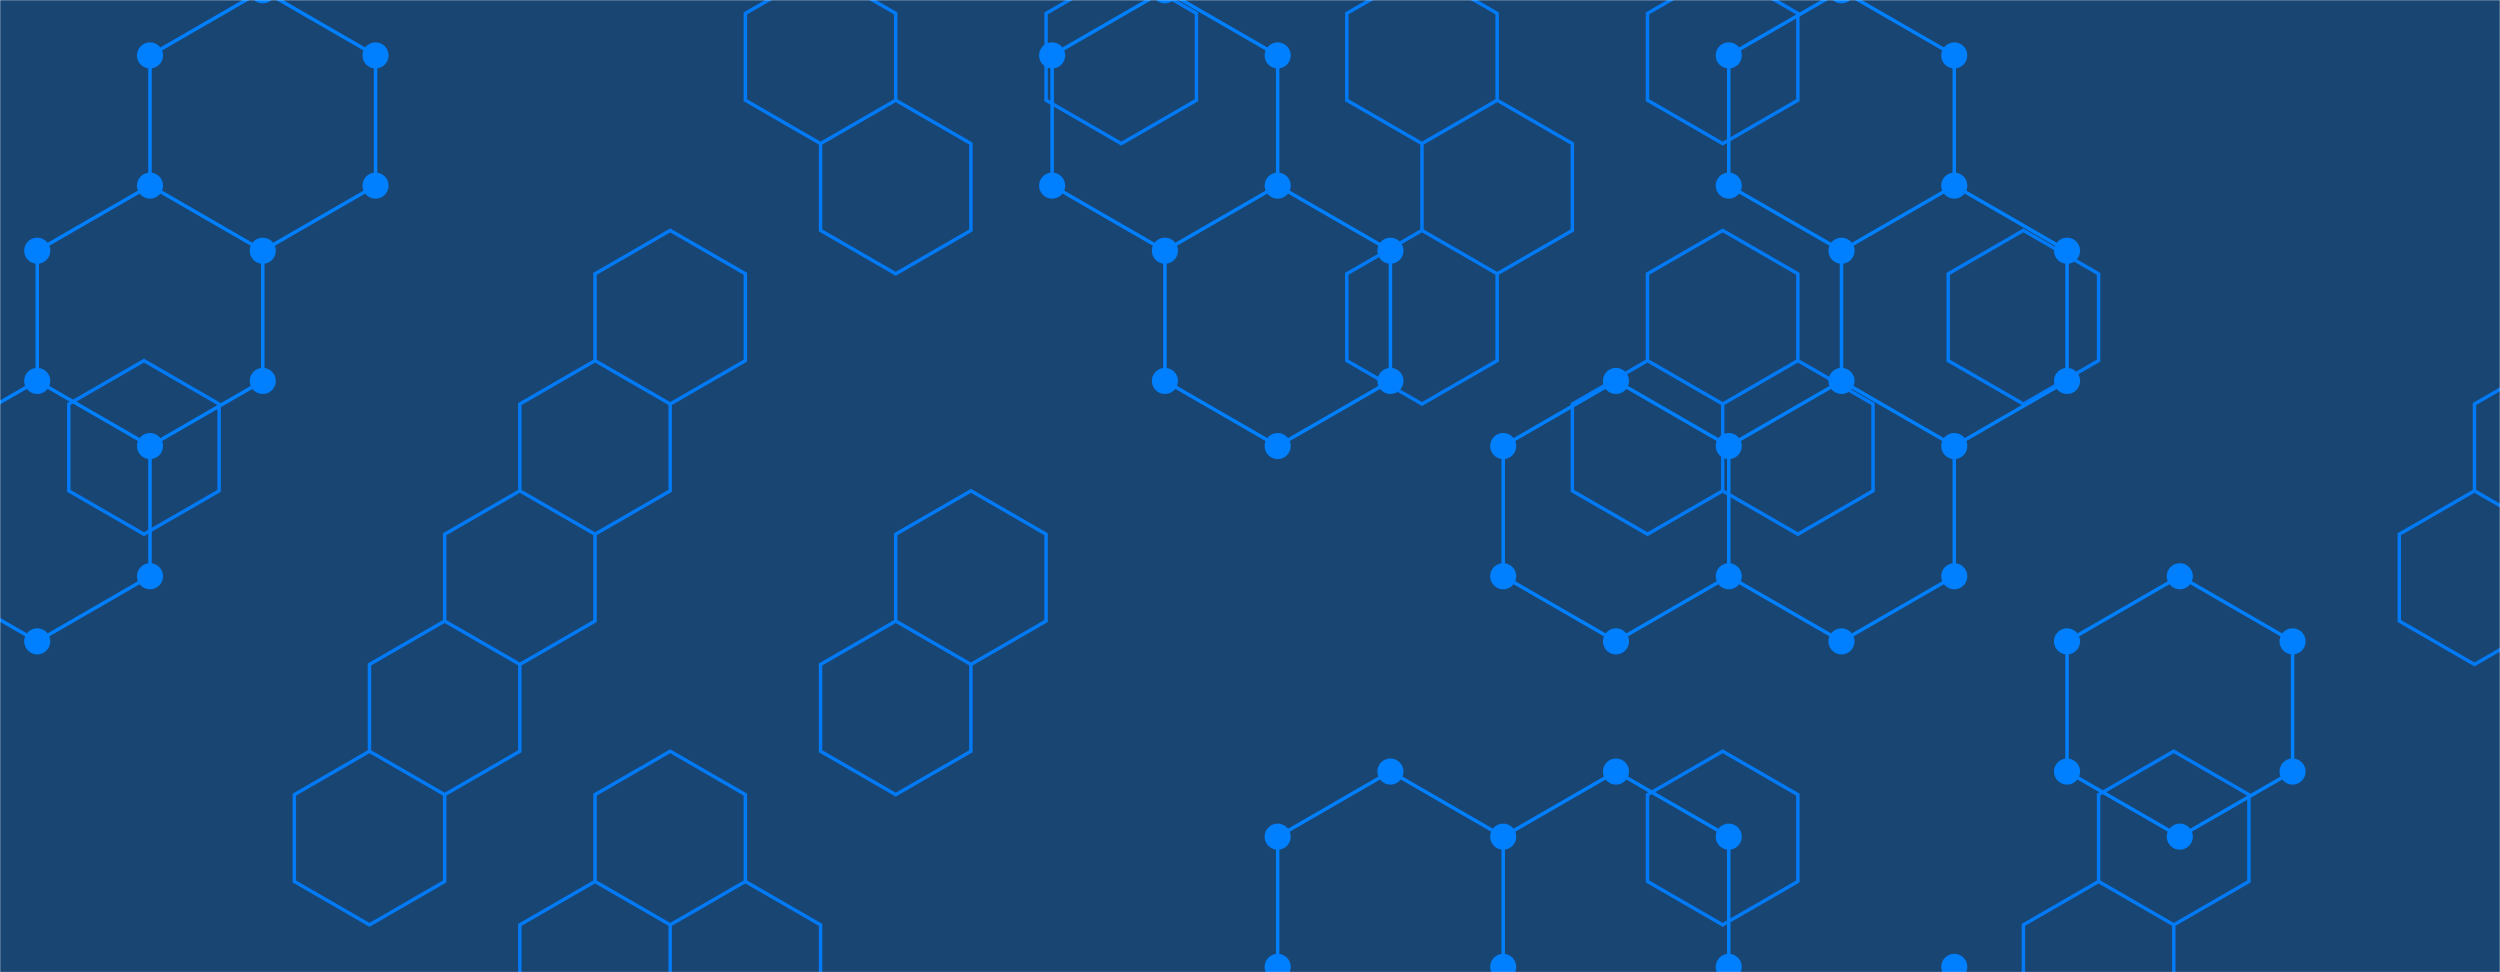 <svg xmlns="http://www.w3.org/2000/svg" version="1.1" xmlns:xlink="http://www.w3.org/1999/xlink" xmlns:svgjs="http://svgjs.dev/svgjs" width="1440" height="560" preserveAspectRatio="none" viewBox="0 0 1440 560"><g mask="url(&quot;#SvgjsMask1004&quot;)" fill="none"><rect width="1440" height="560" x="0" y="0" fill="rgba(25, 69, 115, 1)"></rect><path d="M86.4 106.92L151.36 144.42L151.36 219.42L86.4 256.92L21.45 219.42L21.45 144.42zM21.45 219.42L86.4 256.92L86.4 331.92L21.45 369.42L-43.5 331.92L-43.5 256.92zM151.36 -5.58L216.31 31.92L216.31 106.92L151.36 144.42L86.4 106.92L86.4 31.92zM670.99 -5.58L735.94 31.92L735.94 106.92L670.99 144.42L606.03 106.92L606.03 31.92zM735.94 106.92L800.9 144.42L800.9 219.42L735.94 256.92L670.99 219.42L670.99 144.42zM800.89 444.42L865.85 481.92L865.85 556.92L800.89 594.42L735.94 556.92L735.94 481.92zM930.8 219.42L995.76 256.92L995.76 331.92L930.8 369.42L865.85 331.92L865.85 256.92zM930.8 444.42L995.76 481.92L995.76 556.92L930.8 594.42L865.85 556.92L865.85 481.92zM995.76 556.92L1060.71 594.42L1060.71 669.42L995.76 706.92L930.8 669.42L930.8 594.42zM1060.71 -5.58L1125.66 31.92L1125.66 106.92L1060.71 144.42L995.76 106.92L995.76 31.92zM1125.66 106.92L1190.62 144.42L1190.62 219.42L1125.66 256.92L1060.71 219.42L1060.71 144.42zM1060.71 219.42L1125.66 256.92L1125.66 331.92L1060.71 369.42L995.76 331.92L995.76 256.92zM1125.66 556.92L1190.62 594.42L1190.62 669.42L1125.66 706.92L1060.71 669.42L1060.71 594.42zM1255.57 331.92L1320.52 369.42L1320.52 444.42L1255.57 481.92L1190.62 444.42L1190.62 369.42zM1515.39 331.92L1580.34 369.42L1580.34 444.42L1515.39 481.92L1450.43 444.42L1450.43 369.42z" stroke="rgba(0, 128, 255, 1)" stroke-width="2"></path><path d="M78.9 106.92 a7.5 7.5 0 1 0 15 0 a7.5 7.5 0 1 0 -15 0zM143.86 144.42 a7.5 7.5 0 1 0 15 0 a7.5 7.5 0 1 0 -15 0zM143.86 219.42 a7.5 7.5 0 1 0 15 0 a7.5 7.5 0 1 0 -15 0zM78.9 256.92 a7.5 7.5 0 1 0 15 0 a7.5 7.5 0 1 0 -15 0zM13.95 219.42 a7.5 7.5 0 1 0 15 0 a7.5 7.5 0 1 0 -15 0zM13.95 144.42 a7.5 7.5 0 1 0 15 0 a7.5 7.5 0 1 0 -15 0zM78.9 331.92 a7.5 7.5 0 1 0 15 0 a7.5 7.5 0 1 0 -15 0zM13.95 369.42 a7.5 7.5 0 1 0 15 0 a7.5 7.5 0 1 0 -15 0zM-51 331.92 a7.5 7.5 0 1 0 15 0 a7.5 7.5 0 1 0 -15 0zM-51 256.92 a7.5 7.5 0 1 0 15 0 a7.5 7.5 0 1 0 -15 0zM143.86 -5.58 a7.5 7.5 0 1 0 15 0 a7.5 7.5 0 1 0 -15 0zM208.81 31.92 a7.5 7.5 0 1 0 15 0 a7.5 7.5 0 1 0 -15 0zM208.81 106.92 a7.5 7.5 0 1 0 15 0 a7.5 7.5 0 1 0 -15 0zM78.9 31.92 a7.5 7.5 0 1 0 15 0 a7.5 7.5 0 1 0 -15 0zM663.49 -5.58 a7.5 7.5 0 1 0 15 0 a7.5 7.5 0 1 0 -15 0zM728.44 31.92 a7.5 7.5 0 1 0 15 0 a7.5 7.5 0 1 0 -15 0zM728.44 106.92 a7.5 7.5 0 1 0 15 0 a7.5 7.5 0 1 0 -15 0zM663.49 144.42 a7.5 7.5 0 1 0 15 0 a7.5 7.5 0 1 0 -15 0zM598.53 106.92 a7.5 7.5 0 1 0 15 0 a7.5 7.5 0 1 0 -15 0zM598.53 31.92 a7.5 7.5 0 1 0 15 0 a7.5 7.5 0 1 0 -15 0zM793.4 144.42 a7.5 7.5 0 1 0 15 0 a7.5 7.5 0 1 0 -15 0zM793.4 219.42 a7.5 7.5 0 1 0 15 0 a7.5 7.5 0 1 0 -15 0zM728.44 256.92 a7.5 7.5 0 1 0 15 0 a7.5 7.5 0 1 0 -15 0zM663.49 219.42 a7.5 7.5 0 1 0 15 0 a7.5 7.5 0 1 0 -15 0zM793.39 444.42 a7.5 7.5 0 1 0 15 0 a7.5 7.5 0 1 0 -15 0zM858.35 481.92 a7.5 7.5 0 1 0 15 0 a7.5 7.5 0 1 0 -15 0zM858.35 556.92 a7.5 7.5 0 1 0 15 0 a7.5 7.5 0 1 0 -15 0zM793.39 594.42 a7.5 7.5 0 1 0 15 0 a7.5 7.5 0 1 0 -15 0zM728.44 556.92 a7.5 7.5 0 1 0 15 0 a7.5 7.5 0 1 0 -15 0zM728.44 481.92 a7.5 7.5 0 1 0 15 0 a7.5 7.5 0 1 0 -15 0zM923.3 219.42 a7.5 7.5 0 1 0 15 0 a7.5 7.5 0 1 0 -15 0zM988.26 256.92 a7.5 7.5 0 1 0 15 0 a7.5 7.5 0 1 0 -15 0zM988.26 331.92 a7.5 7.5 0 1 0 15 0 a7.5 7.5 0 1 0 -15 0zM923.3 369.42 a7.5 7.5 0 1 0 15 0 a7.5 7.5 0 1 0 -15 0zM858.35 331.92 a7.5 7.5 0 1 0 15 0 a7.5 7.5 0 1 0 -15 0zM858.35 256.92 a7.5 7.5 0 1 0 15 0 a7.5 7.5 0 1 0 -15 0zM923.3 444.42 a7.5 7.5 0 1 0 15 0 a7.5 7.5 0 1 0 -15 0zM988.26 481.92 a7.5 7.5 0 1 0 15 0 a7.5 7.5 0 1 0 -15 0zM988.26 556.92 a7.5 7.5 0 1 0 15 0 a7.5 7.5 0 1 0 -15 0zM923.3 594.42 a7.5 7.5 0 1 0 15 0 a7.5 7.5 0 1 0 -15 0zM1053.21 594.42 a7.5 7.5 0 1 0 15 0 a7.5 7.5 0 1 0 -15 0zM1053.21 669.42 a7.5 7.5 0 1 0 15 0 a7.5 7.5 0 1 0 -15 0zM988.26 706.92 a7.5 7.5 0 1 0 15 0 a7.5 7.5 0 1 0 -15 0zM923.3 669.42 a7.5 7.5 0 1 0 15 0 a7.5 7.5 0 1 0 -15 0zM1053.21 -5.58 a7.5 7.5 0 1 0 15 0 a7.5 7.5 0 1 0 -15 0zM1118.16 31.92 a7.5 7.5 0 1 0 15 0 a7.5 7.5 0 1 0 -15 0zM1118.16 106.92 a7.5 7.5 0 1 0 15 0 a7.5 7.5 0 1 0 -15 0zM1053.21 144.42 a7.5 7.5 0 1 0 15 0 a7.5 7.5 0 1 0 -15 0zM988.26 106.92 a7.5 7.5 0 1 0 15 0 a7.5 7.5 0 1 0 -15 0zM988.26 31.92 a7.5 7.5 0 1 0 15 0 a7.5 7.5 0 1 0 -15 0zM1183.12 144.42 a7.5 7.5 0 1 0 15 0 a7.5 7.5 0 1 0 -15 0zM1183.12 219.42 a7.5 7.5 0 1 0 15 0 a7.5 7.5 0 1 0 -15 0zM1118.16 256.92 a7.5 7.5 0 1 0 15 0 a7.5 7.5 0 1 0 -15 0zM1053.21 219.42 a7.5 7.5 0 1 0 15 0 a7.5 7.5 0 1 0 -15 0zM1118.16 331.92 a7.5 7.5 0 1 0 15 0 a7.5 7.5 0 1 0 -15 0zM1053.21 369.42 a7.5 7.5 0 1 0 15 0 a7.5 7.5 0 1 0 -15 0zM1118.16 556.92 a7.5 7.5 0 1 0 15 0 a7.5 7.5 0 1 0 -15 0zM1183.12 594.42 a7.5 7.5 0 1 0 15 0 a7.5 7.5 0 1 0 -15 0zM1183.12 669.42 a7.5 7.5 0 1 0 15 0 a7.5 7.5 0 1 0 -15 0zM1118.16 706.92 a7.5 7.5 0 1 0 15 0 a7.5 7.5 0 1 0 -15 0zM1248.07 331.92 a7.5 7.5 0 1 0 15 0 a7.5 7.5 0 1 0 -15 0zM1313.02 369.42 a7.5 7.5 0 1 0 15 0 a7.5 7.5 0 1 0 -15 0zM1313.02 444.42 a7.5 7.5 0 1 0 15 0 a7.5 7.5 0 1 0 -15 0zM1248.07 481.92 a7.5 7.5 0 1 0 15 0 a7.5 7.5 0 1 0 -15 0zM1183.12 444.42 a7.5 7.5 0 1 0 15 0 a7.5 7.5 0 1 0 -15 0zM1183.12 369.42 a7.5 7.5 0 1 0 15 0 a7.5 7.5 0 1 0 -15 0zM1507.89 331.92 a7.5 7.5 0 1 0 15 0 a7.5 7.5 0 1 0 -15 0zM1572.84 369.42 a7.5 7.5 0 1 0 15 0 a7.5 7.5 0 1 0 -15 0zM1572.84 444.42 a7.5 7.5 0 1 0 15 0 a7.5 7.5 0 1 0 -15 0zM1507.89 481.92 a7.5 7.5 0 1 0 15 0 a7.5 7.5 0 1 0 -15 0zM1442.93 444.42 a7.5 7.5 0 1 0 15 0 a7.5 7.5 0 1 0 -15 0zM1442.93 369.42 a7.5 7.5 0 1 0 15 0 a7.5 7.5 0 1 0 -15 0z" fill="rgba(0, 128, 255, 1)"></path><path d="M82.91 207.72L126.22 232.72L126.22 282.72L82.91 307.72L39.61 282.72L39.61 232.72zM256.12 357.72L299.43 382.72L299.43 432.72L256.12 457.72L212.82 432.72L212.82 382.72zM212.82 432.72L256.12 457.72L256.12 507.72L212.82 532.72L169.52 507.72L169.52 457.72zM342.73 207.72L386.03 232.72L386.03 282.72L342.73 307.72L299.43 282.72L299.43 232.72zM299.43 282.72L342.73 307.72L342.73 357.72L299.43 382.72L256.12 357.72L256.12 307.72zM342.73 507.72L386.03 532.72L386.03 582.72L342.73 607.72L299.43 582.72L299.43 532.72zM386.03 132.72L429.33 157.72L429.33 207.72L386.03 232.72L342.73 207.72L342.73 157.72zM386.03 432.72L429.33 457.72L429.33 507.72L386.03 532.72L342.73 507.72L342.73 457.72zM429.33 507.72L472.64 532.72L472.64 582.72L429.33 607.72L386.03 582.72L386.03 532.72zM472.64 -17.28L515.94 7.72L515.94 57.72L472.64 82.72L429.33 57.72L429.33 7.72zM515.94 57.72L559.24 82.72L559.24 132.72L515.94 157.72L472.64 132.72L472.64 82.72zM515.94 357.72L559.24 382.72L559.24 432.72L515.94 457.72L472.64 432.72L472.64 382.72zM559.24 282.72L602.54 307.72L602.54 357.72L559.24 382.72L515.94 357.72L515.94 307.72zM645.85 -17.28L689.15 7.72L689.15 57.72L645.85 82.72L602.54 57.72L602.54 7.72zM819.06 -17.28L862.36 7.72L862.36 57.72L819.06 82.72L775.75 57.72L775.75 7.72zM862.36 57.72L905.66 82.72L905.66 132.72L862.36 157.72L819.06 132.72L819.06 82.72zM819.06 132.72L862.36 157.72L862.36 207.72L819.06 232.72L775.75 207.72L775.75 157.72zM948.96 207.72L992.27 232.72L992.27 282.72L948.96 307.72L905.66 282.72L905.66 232.72zM992.27 -17.28L1035.57 7.72L1035.57 57.72L992.27 82.72L948.96 57.72L948.96 7.72zM992.27 132.72L1035.57 157.72L1035.57 207.72L992.27 232.72L948.96 207.72L948.96 157.72zM1035.57 207.72L1078.87 232.72L1078.87 282.72L1035.57 307.72L992.27 282.72L992.27 232.72zM992.27 432.72L1035.57 457.72L1035.57 507.72L992.27 532.72L948.96 507.72L948.96 457.72zM1165.47 132.72L1208.78 157.72L1208.78 207.72L1165.47 232.72L1122.17 207.72L1122.17 157.72zM1208.78 507.72L1252.08 532.72L1252.08 582.72L1208.78 607.72L1165.47 582.72L1165.47 532.72zM1252.08 432.72L1295.38 457.72L1295.38 507.72L1252.08 532.72L1208.78 507.72L1208.78 457.72zM1468.59 207.72L1511.89 232.72L1511.89 282.72L1468.59 307.72L1425.29 282.72L1425.29 232.72zM1425.29 282.72L1468.59 307.72L1468.59 357.72L1425.29 382.72L1381.99 357.72L1381.99 307.72z" stroke="rgba(0, 126, 255, 0.93)" stroke-width="2"></path></g><defs><mask id="SvgjsMask1004"><rect width="1440" height="560" fill="#ffffff"></rect></mask></defs></svg>